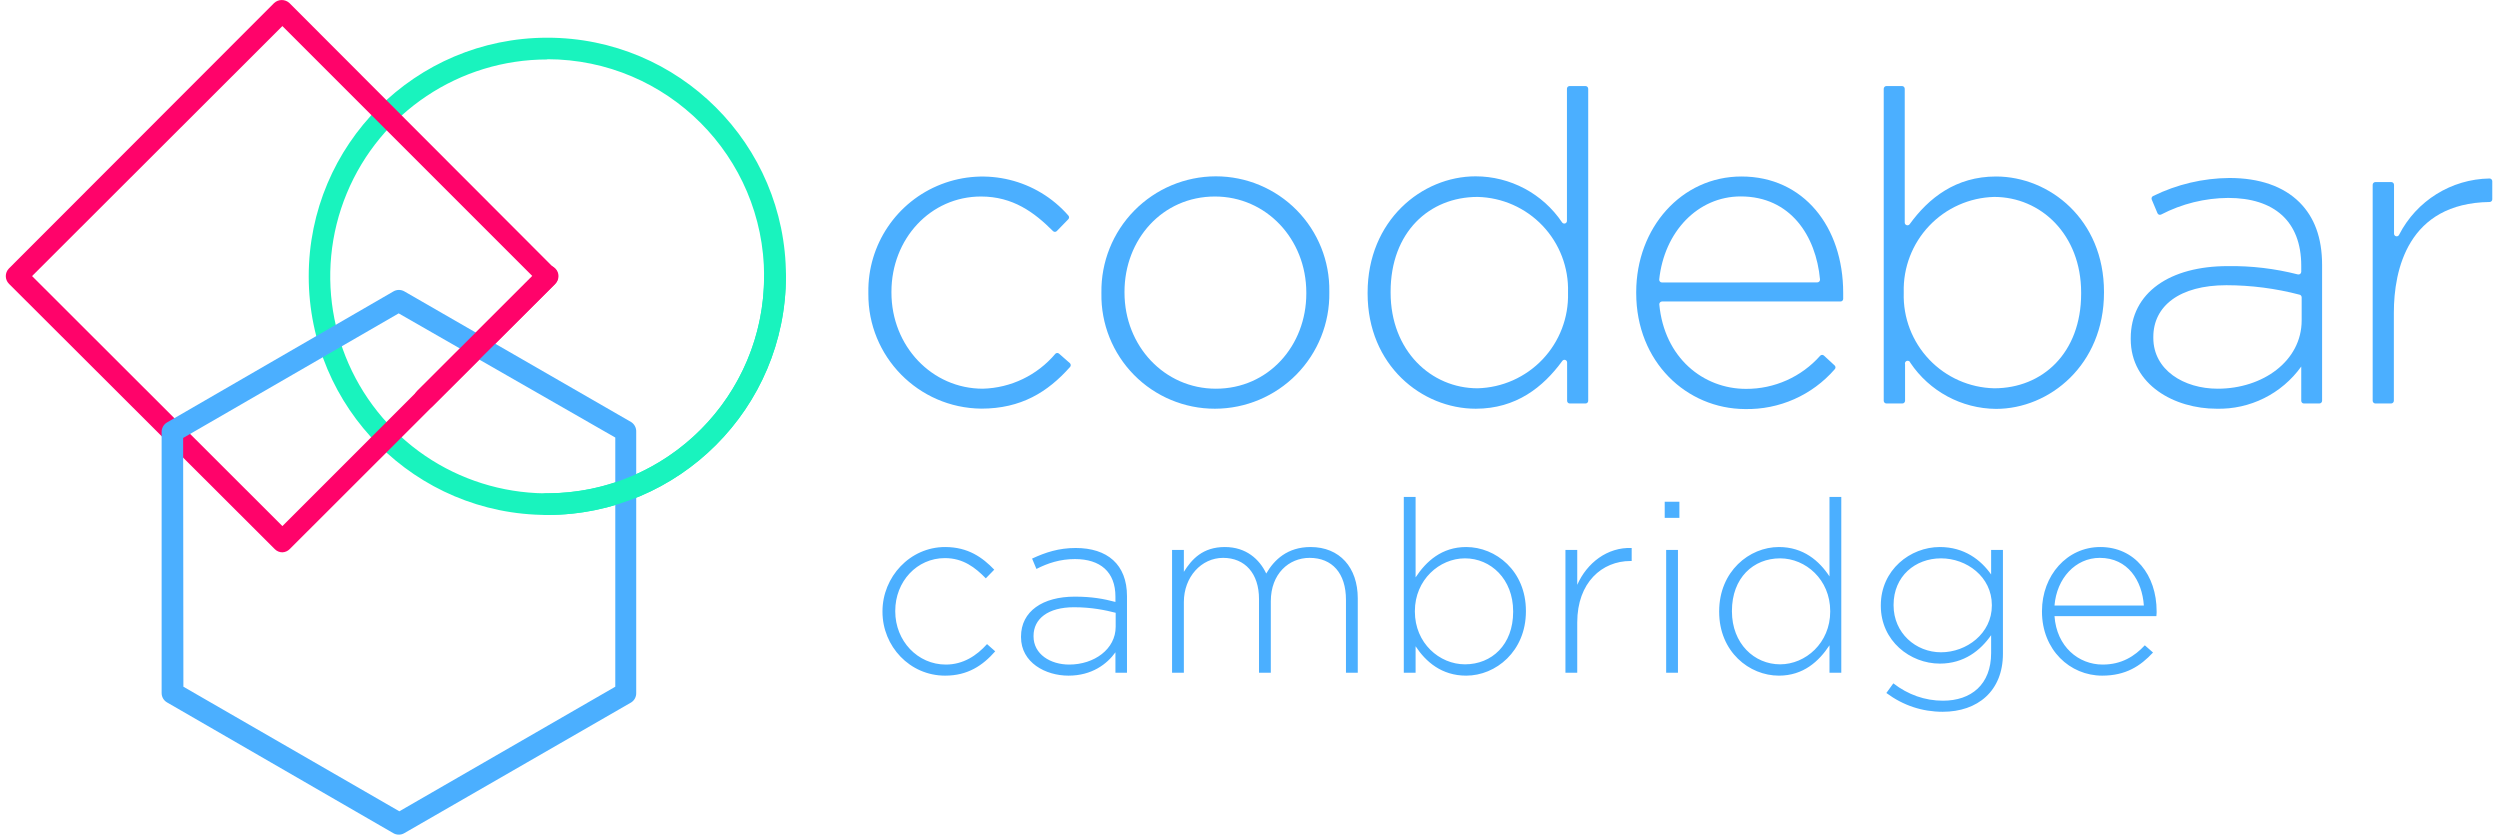 <?xml version="1.0" encoding="UTF-8"?>
<svg width="301px" height="101px" viewBox="0 0 301 101" version="1.1" xmlns="http://www.w3.org/2000/svg" xmlns:xlink="http://www.w3.org/1999/xlink">
    <title>Untitled</title>
    <g id="Page-1" stroke="none" stroke-width="1" fill="none" fill-rule="evenodd">
        <g id="logo" transform="translate(0.698, 0.003)" fill-rule="nonzero">
            <path d="M65.202,61.997 C49.339,61.997 36.478,49.14 36.472,33.277 C36.467,17.413 49.319,4.548 65.182,4.537 C81.046,4.526 93.916,17.373 93.932,33.237 C93.932,49.109 81.074,61.98 65.202,61.997 Z M65.202,7.157 C54.632,7.149 45.099,13.512 41.053,23.276 C37.006,33.041 39.243,44.282 46.72,51.753 C54.197,59.225 65.44,61.453 75.201,57.399 C84.963,53.345 91.319,43.807 91.302,33.237 C91.286,18.827 79.612,7.149 65.202,7.127 L65.202,7.157 Z" id="Shape" fill="#19F3BE"></path>
            <path d="M33.302,66.497 C32.955,66.498 32.623,66.357 32.382,66.107 L0.382,34.167 C-0.127,33.655 -0.127,32.828 0.382,32.317 L32.302,0.367 C32.822,-0.122 33.633,-0.122 34.152,0.367 L66.102,32.367 C66.612,32.878 66.612,33.705 66.102,34.217 L34.182,66.107 C33.949,66.344 33.635,66.483 33.302,66.497 L33.302,66.497 Z M3.162,33.237 L33.302,63.337 L63.402,33.237 L33.302,3.137 L3.162,33.237 Z" id="Shape" fill="#FF036A"></path>
            <path d="M47.302,100.487 C47.073,100.487 46.848,100.425 46.652,100.307 L19.412,84.567 C19.009,84.334 18.761,83.903 18.762,83.437 L18.762,51.997 C18.763,51.529 19.01,51.096 19.412,50.857 L46.682,35.077 C47.085,34.847 47.58,34.847 47.982,35.077 L75.302,50.817 C75.698,51.075 75.926,51.525 75.902,51.997 L75.902,83.437 C75.914,83.893 75.687,84.321 75.302,84.567 L47.982,100.307 C47.778,100.431 47.542,100.493 47.302,100.487 Z M21.382,82.677 L47.382,97.677 L73.382,82.677 L73.382,52.677 L47.302,37.727 L21.352,52.727 L21.382,82.677 Z" id="Shape" fill="#4BAFFF"></path>
            <path d="M65.202,61.997 C64.709,62.04 64.233,61.801 63.973,61.379 C63.713,60.958 63.713,60.426 63.973,60.004 C64.233,59.582 64.709,59.343 65.202,59.387 C79.627,59.365 91.308,47.662 91.302,33.237 C91.302,32.513 91.889,31.927 92.612,31.927 C93.336,31.927 93.922,32.513 93.922,33.237 C93.922,49.105 81.07,61.975 65.202,61.997 Z" id="Path" fill="#19F3BE"></path>
            <path d="M50.442,49.297 C50.097,49.3 49.765,49.163 49.522,48.917 C49.013,48.405 49.013,47.578 49.522,47.067 L64.302,32.317 C64.813,31.803 65.644,31.801 66.157,32.312 C66.671,32.823 66.673,33.653 66.162,34.167 L51.372,48.917 C51.127,49.165 50.791,49.302 50.442,49.297 L50.442,49.297 Z" id="Path" fill="#FF036A"></path>
        </g>
        <g id="codebar" transform="translate(104.548, 10.36)" fill="#4BAFFF" fill-rule="nonzero">
            <path d="M0.002,24.98 L0.002,24.87 C-0.096,19.106 3.415,13.895 8.793,11.819 C14.17,9.743 20.272,11.245 24.072,15.58 C24.134,15.64 24.169,15.723 24.169,15.81 C24.169,15.897 24.134,15.98 24.072,16.04 L22.692,17.46 C22.632,17.522 22.549,17.558 22.462,17.558 C22.375,17.558 22.292,17.522 22.232,17.46 C19.982,15.21 17.412,13.3 13.562,13.3 C7.492,13.3 2.782,18.38 2.782,24.77 L2.782,24.87 C2.782,31.31 7.652,36.44 13.782,36.44 C17.163,36.351 20.344,34.818 22.522,32.23 C22.647,32.107 22.847,32.107 22.972,32.23 L24.272,33.37 C24.335,33.432 24.37,33.517 24.37,33.605 C24.37,33.693 24.335,33.778 24.272,33.84 C21.602,36.84 18.392,38.84 13.602,38.84 C6.021,38.763 -0.065,32.561 0.002,24.98 L0.002,24.98 Z" id="Path"></path>
            <path d="M28.062,24.98 L28.062,24.87 C28.009,21.181 29.435,17.624 32.022,14.993 C34.609,12.363 38.142,10.878 41.832,10.87 C45.495,10.867 49.006,12.335 51.576,14.945 C54.147,17.555 55.561,21.087 55.502,24.75 L55.502,24.85 C55.558,28.54 54.133,32.099 51.545,34.73 C48.957,37.361 45.423,38.845 41.732,38.85 C38.07,38.856 34.559,37.39 31.988,34.782 C29.418,32.173 28.003,28.642 28.062,24.98 L28.062,24.98 Z M52.732,24.98 L52.732,24.87 C52.732,18.43 47.912,13.3 41.732,13.3 C35.392,13.3 30.842,18.48 30.842,24.77 L30.842,24.87 C30.842,31.31 35.662,36.44 41.842,36.44 C48.172,36.44 52.732,31.26 52.732,24.98 L52.732,24.98 Z" id="Shape"></path>
            <path d="M60.112,24.98 L60.112,24.87 C60.112,16.18 66.652,10.87 73.112,10.87 C77.287,10.872 81.188,12.948 83.522,16.41 C83.6,16.533 83.752,16.589 83.891,16.544 C84.03,16.499 84.121,16.366 84.112,16.22 L84.112,0.33 C84.109,0.243 84.142,0.159 84.202,0.097 C84.262,0.035 84.345,0 84.432,0 L86.342,0 C86.524,0 86.672,0.148 86.672,0.33 L86.672,37.89 C86.675,37.978 86.641,38.064 86.578,38.126 C86.516,38.189 86.43,38.223 86.342,38.22 L84.452,38.22 C84.365,38.22 84.282,38.185 84.222,38.123 C84.162,38.061 84.129,37.977 84.132,37.89 L84.132,33.3 C84.141,33.154 84.05,33.021 83.911,32.976 C83.772,32.931 83.62,32.987 83.542,33.11 C81.252,36.25 77.992,38.85 73.132,38.85 C66.652,38.85 60.112,33.64 60.112,24.98 Z M84.242,24.92 L84.242,24.82 C84.328,21.852 83.227,18.973 81.183,16.82 C79.139,14.667 76.32,13.418 73.352,13.35 C67.542,13.35 62.882,17.59 62.882,24.77 L62.882,24.87 C62.882,31.87 67.752,36.39 73.352,36.39 C76.317,36.314 79.131,35.063 81.174,32.911 C83.216,30.76 84.32,27.885 84.242,24.92 Z" id="Shape"></path>
            <path d="M92.452,24.92 L92.452,24.82 C92.452,17.07 97.902,10.89 105.122,10.89 C112.612,10.89 117.372,16.96 117.372,24.89 C117.372,25.23 117.372,25.41 117.372,25.64 C117.361,25.809 117.221,25.94 117.052,25.94 L95.552,25.94 C95.461,25.942 95.375,25.982 95.314,26.051 C95.253,26.119 95.224,26.209 95.232,26.3 C95.842,32.73 100.532,36.46 105.672,36.46 C109.089,36.477 112.347,35.019 114.612,32.46 C114.737,32.337 114.937,32.337 115.062,32.46 L116.342,33.64 C116.408,33.701 116.445,33.786 116.445,33.875 C116.445,33.964 116.408,34.049 116.342,34.11 C113.628,37.23 109.666,38.982 105.532,38.89 C98.542,38.85 92.452,33.25 92.452,24.92 Z M114.252,23.64 C114.343,23.64 114.43,23.603 114.493,23.536 C114.555,23.47 114.588,23.381 114.582,23.29 C114.102,18.03 111.022,13.29 105.032,13.29 C99.852,13.29 95.822,17.56 95.222,23.29 C95.214,23.383 95.245,23.474 95.307,23.543 C95.37,23.612 95.459,23.65 95.552,23.65 L114.252,23.64 Z" id="Shape"></path>
            <path d="M124.822,33.5 L124.822,37.89 C124.822,38.072 124.674,38.22 124.492,38.22 L122.582,38.22 C122.4,38.22 122.252,38.072 122.252,37.89 L122.252,0.33 C122.252,0.242 122.287,0.159 122.349,0.097 C122.411,0.035 122.494,3.8225906e-08 122.582,3.8225906e-08 L124.452,3.8225906e-08 C124.54,3.8225906e-08 124.623,0.035 124.685,0.097 C124.747,0.159 124.782,0.242 124.782,0.33 L124.782,16.44 C124.783,16.58 124.873,16.704 125.006,16.749 C125.139,16.794 125.286,16.751 125.372,16.64 C127.652,13.49 130.922,10.89 135.772,10.89 C142.212,10.89 148.772,16.07 148.772,24.77 L148.772,24.87 C148.772,33.56 142.222,38.87 135.772,38.87 C131.625,38.836 127.762,36.755 125.452,33.31 C125.418,33.197 125.327,33.112 125.212,33.085 C125.098,33.058 124.978,33.094 124.897,33.18 C124.817,33.265 124.788,33.387 124.822,33.5 L124.822,33.5 Z M146.022,24.98 L146.022,24.87 C146.022,17.87 141.162,13.35 135.552,13.35 C132.587,13.426 129.773,14.677 127.73,16.829 C125.688,18.98 124.584,21.855 124.662,24.82 L124.662,24.92 C124.576,27.888 125.677,30.767 127.721,32.92 C129.765,35.073 132.584,36.322 135.552,36.39 C141.362,36.39 146.022,32.15 146.022,24.98 Z" id="Shape"></path>
            <path d="M151.992,30.47 L151.992,30.37 C151.992,24.82 156.762,21.68 163.672,21.68 C166.517,21.638 169.355,21.975 172.112,22.68 C172.209,22.704 172.312,22.683 172.391,22.623 C172.471,22.563 172.519,22.47 172.522,22.37 L172.522,21.64 C172.522,16.24 169.222,13.47 163.722,13.47 C160.912,13.49 158.146,14.175 155.652,15.47 C155.573,15.51 155.481,15.516 155.397,15.486 C155.314,15.455 155.247,15.392 155.212,15.31 L154.522,13.67 C154.452,13.504 154.528,13.313 154.692,13.24 C157.553,11.834 160.694,11.092 163.882,11.07 C167.492,11.07 170.372,12.07 172.312,14 C174.092,15.78 175.032,18.24 175.032,21.54 L175.032,37.89 C175.032,38.072 174.884,38.22 174.702,38.22 L172.842,38.22 C172.755,38.22 172.672,38.185 172.612,38.123 C172.552,38.061 172.519,37.977 172.522,37.89 L172.522,33.77 C170.173,37.053 166.348,38.956 162.312,38.85 C157.332,38.85 151.992,36.02 151.992,30.47 Z M172.572,28.22 L172.572,25.44 C172.572,25.289 172.469,25.157 172.322,25.12 C169.446,24.367 166.485,23.984 163.512,23.98 C157.862,23.98 154.712,26.49 154.712,30.21 L154.712,30.32 C154.712,34.19 158.382,36.44 162.462,36.44 C167.912,36.44 172.572,33.09 172.572,28.22 Z" id="Shape"></path>
            <path d="M183.672,27.28 L183.672,37.89 C183.672,38.072 183.524,38.22 183.342,38.22 L181.452,38.22 C181.27,38.22 181.122,38.072 181.122,37.89 L181.122,11.89 C181.122,11.708 181.27,11.56 181.452,11.56 L183.362,11.56 C183.544,11.56 183.692,11.708 183.692,11.89 L183.692,17.76 C183.685,17.913 183.787,18.05 183.935,18.086 C184.084,18.123 184.238,18.049 184.302,17.91 C186.399,13.81 190.587,11.202 195.192,11.13 C195.374,11.13 195.522,11.278 195.522,11.46 L195.522,13.64 C195.522,13.817 195.379,13.96 195.202,13.96 C185.342,14.1 183.672,22.16 183.672,27.28 Z" id="Path"></path>
        </g>
        <path d="M113.791,81.348 C116.517,81.348 118.316,80.13 119.823,78.419 L118.838,77.549 C117.591,78.941 115.966,80.014 113.879,80.014 C110.486,80.014 107.788,77.172 107.788,73.605 L107.788,73.547 C107.788,70.009 110.398,67.196 113.763,67.196 C115.966,67.196 117.416,68.327 118.692,69.632 L119.707,68.588 C118.316,67.138 116.576,65.862 113.791,65.862 C109.558,65.862 106.251,69.458 106.251,73.605 L106.251,73.663 C106.251,77.81 109.528,81.348 113.791,81.348 Z M128.643,81.348 C131.456,81.348 133.283,79.956 134.298,78.535 L134.298,81 L135.69,81 L135.69,71.778 C135.69,67.95 133.312,65.978 129.513,65.978 C127.483,65.978 125.888,66.5 124.264,67.254 L124.786,68.501 C126.149,67.805 127.628,67.312 129.426,67.312 C132.471,67.312 134.298,68.849 134.298,71.836 L134.298,72.474 C132.877,72.097 131.456,71.836 129.397,71.836 C125.569,71.836 122.93,73.576 122.93,76.65 L122.93,76.708 C122.93,79.782 125.888,81.348 128.643,81.348 Z M128.73,80.014 C126.468,80.014 124.438,78.767 124.438,76.621 L124.438,76.563 C124.438,74.504 126.178,73.112 129.31,73.112 C131.427,73.112 133.08,73.46 134.327,73.779 L134.327,75.461 C134.327,78.158 131.746,80.014 128.73,80.014 Z M142.537,81 L142.537,72.474 C142.537,69.487 144.625,67.167 147.264,67.167 C149.903,67.167 151.585,69.052 151.585,72.126 L151.585,81 L153.006,81 L153.006,72.387 C153.006,69.081 155.181,67.167 157.675,67.167 C160.401,67.167 162.054,69.023 162.054,72.213 L162.054,81 L163.475,81 L163.475,72.039 C163.475,68.327 161.3,65.862 157.791,65.862 C155.007,65.862 153.412,67.399 152.455,69.052 C151.643,67.341 150.048,65.862 147.467,65.862 C144.828,65.862 143.494,67.312 142.537,68.849 L142.537,66.21 L141.116,66.21 L141.116,81 L142.537,81 Z M176.528,81.348 C180.095,81.348 183.72,78.419 183.72,73.605 L183.72,73.547 C183.72,68.733 180.095,65.862 176.528,65.862 C173.599,65.862 171.714,67.573 170.438,69.516 L170.438,59.83 L169.017,59.83 L169.017,81 L170.438,81 L170.438,77.81 C171.656,79.666 173.57,81.348 176.528,81.348 Z M176.383,79.985 C173.309,79.985 170.351,77.433 170.351,73.634 L170.351,73.576 C170.351,69.806 173.309,67.225 176.383,67.225 C179.486,67.225 182.183,69.719 182.183,73.605 L182.183,73.663 C182.183,77.636 179.602,79.985 176.383,79.985 Z M189.9,81 L189.9,74.939 C189.9,70.125 192.887,67.544 196.309,67.544 L196.454,67.544 L196.454,65.978 C193.525,65.862 191.06,67.776 189.9,70.415 L189.9,66.21 L188.479,66.21 L188.479,81 L189.9,81 Z M202.2,62.353 L202.2,60.41 L200.431,60.41 L200.431,62.353 L202.2,62.353 Z M202.026,81 L202.026,66.21 L200.605,66.21 L200.605,81 L202.026,81 Z M214.18,81.348 C217.109,81.348 218.994,79.637 220.27,77.694 L220.27,81 L221.691,81 L221.691,59.83 L220.27,59.83 L220.27,69.4 C219.052,67.544 217.138,65.862 214.18,65.862 C210.613,65.862 206.988,68.791 206.988,73.605 L206.988,73.663 C206.988,78.477 210.613,81.348 214.18,81.348 Z M214.325,79.985 C211.222,79.985 208.525,77.491 208.525,73.605 L208.525,73.547 C208.525,69.574 211.106,67.225 214.325,67.225 C217.399,67.225 220.357,69.777 220.357,73.576 L220.357,73.634 C220.357,77.404 217.399,79.985 214.325,79.985 Z M233.903,85.698 C238.108,85.698 241.153,83.204 241.153,78.709 L241.153,66.21 L239.732,66.21 L239.732,69.168 C238.514,67.428 236.513,65.862 233.555,65.862 C229.988,65.862 226.45,68.617 226.45,72.88 L226.45,72.938 C226.45,77.172 229.988,79.898 233.555,79.898 C236.484,79.898 238.456,78.303 239.732,76.476 L239.732,78.622 C239.732,82.421 237.325,84.364 233.932,84.364 C231.757,84.364 229.727,83.639 227.958,82.276 L227.117,83.436 C229.147,84.944 231.438,85.698 233.903,85.698 Z M233.7,78.535 C230.655,78.535 227.987,76.215 227.987,72.88 L227.987,72.822 C227.987,69.371 230.597,67.225 233.7,67.225 C236.774,67.225 239.819,69.429 239.819,72.851 L239.819,72.909 C239.819,76.273 236.774,78.535 233.7,78.535 Z M253.104,81.348 C255.946,81.348 257.715,80.188 259.223,78.564 L258.237,77.694 C257.019,78.999 255.453,80.014 253.162,80.014 C250.262,80.014 247.623,77.868 247.362,74.185 L259.629,74.185 C259.652,73.999 259.657,73.907 259.658,73.773 L259.658,73.605 C259.658,69.226 257.019,65.862 252.872,65.862 C248.87,65.862 245.854,69.284 245.854,73.576 L245.854,73.634 C245.854,78.245 249.218,81.348 253.104,81.348 Z M258.121,72.909 L247.362,72.909 C247.623,69.632 249.885,67.167 252.814,67.167 C256.207,67.167 257.918,69.922 258.121,72.909 Z" id="cambridge" fill="#4BAFFF" fill-rule="nonzero"></path>
    </g>
</svg>
